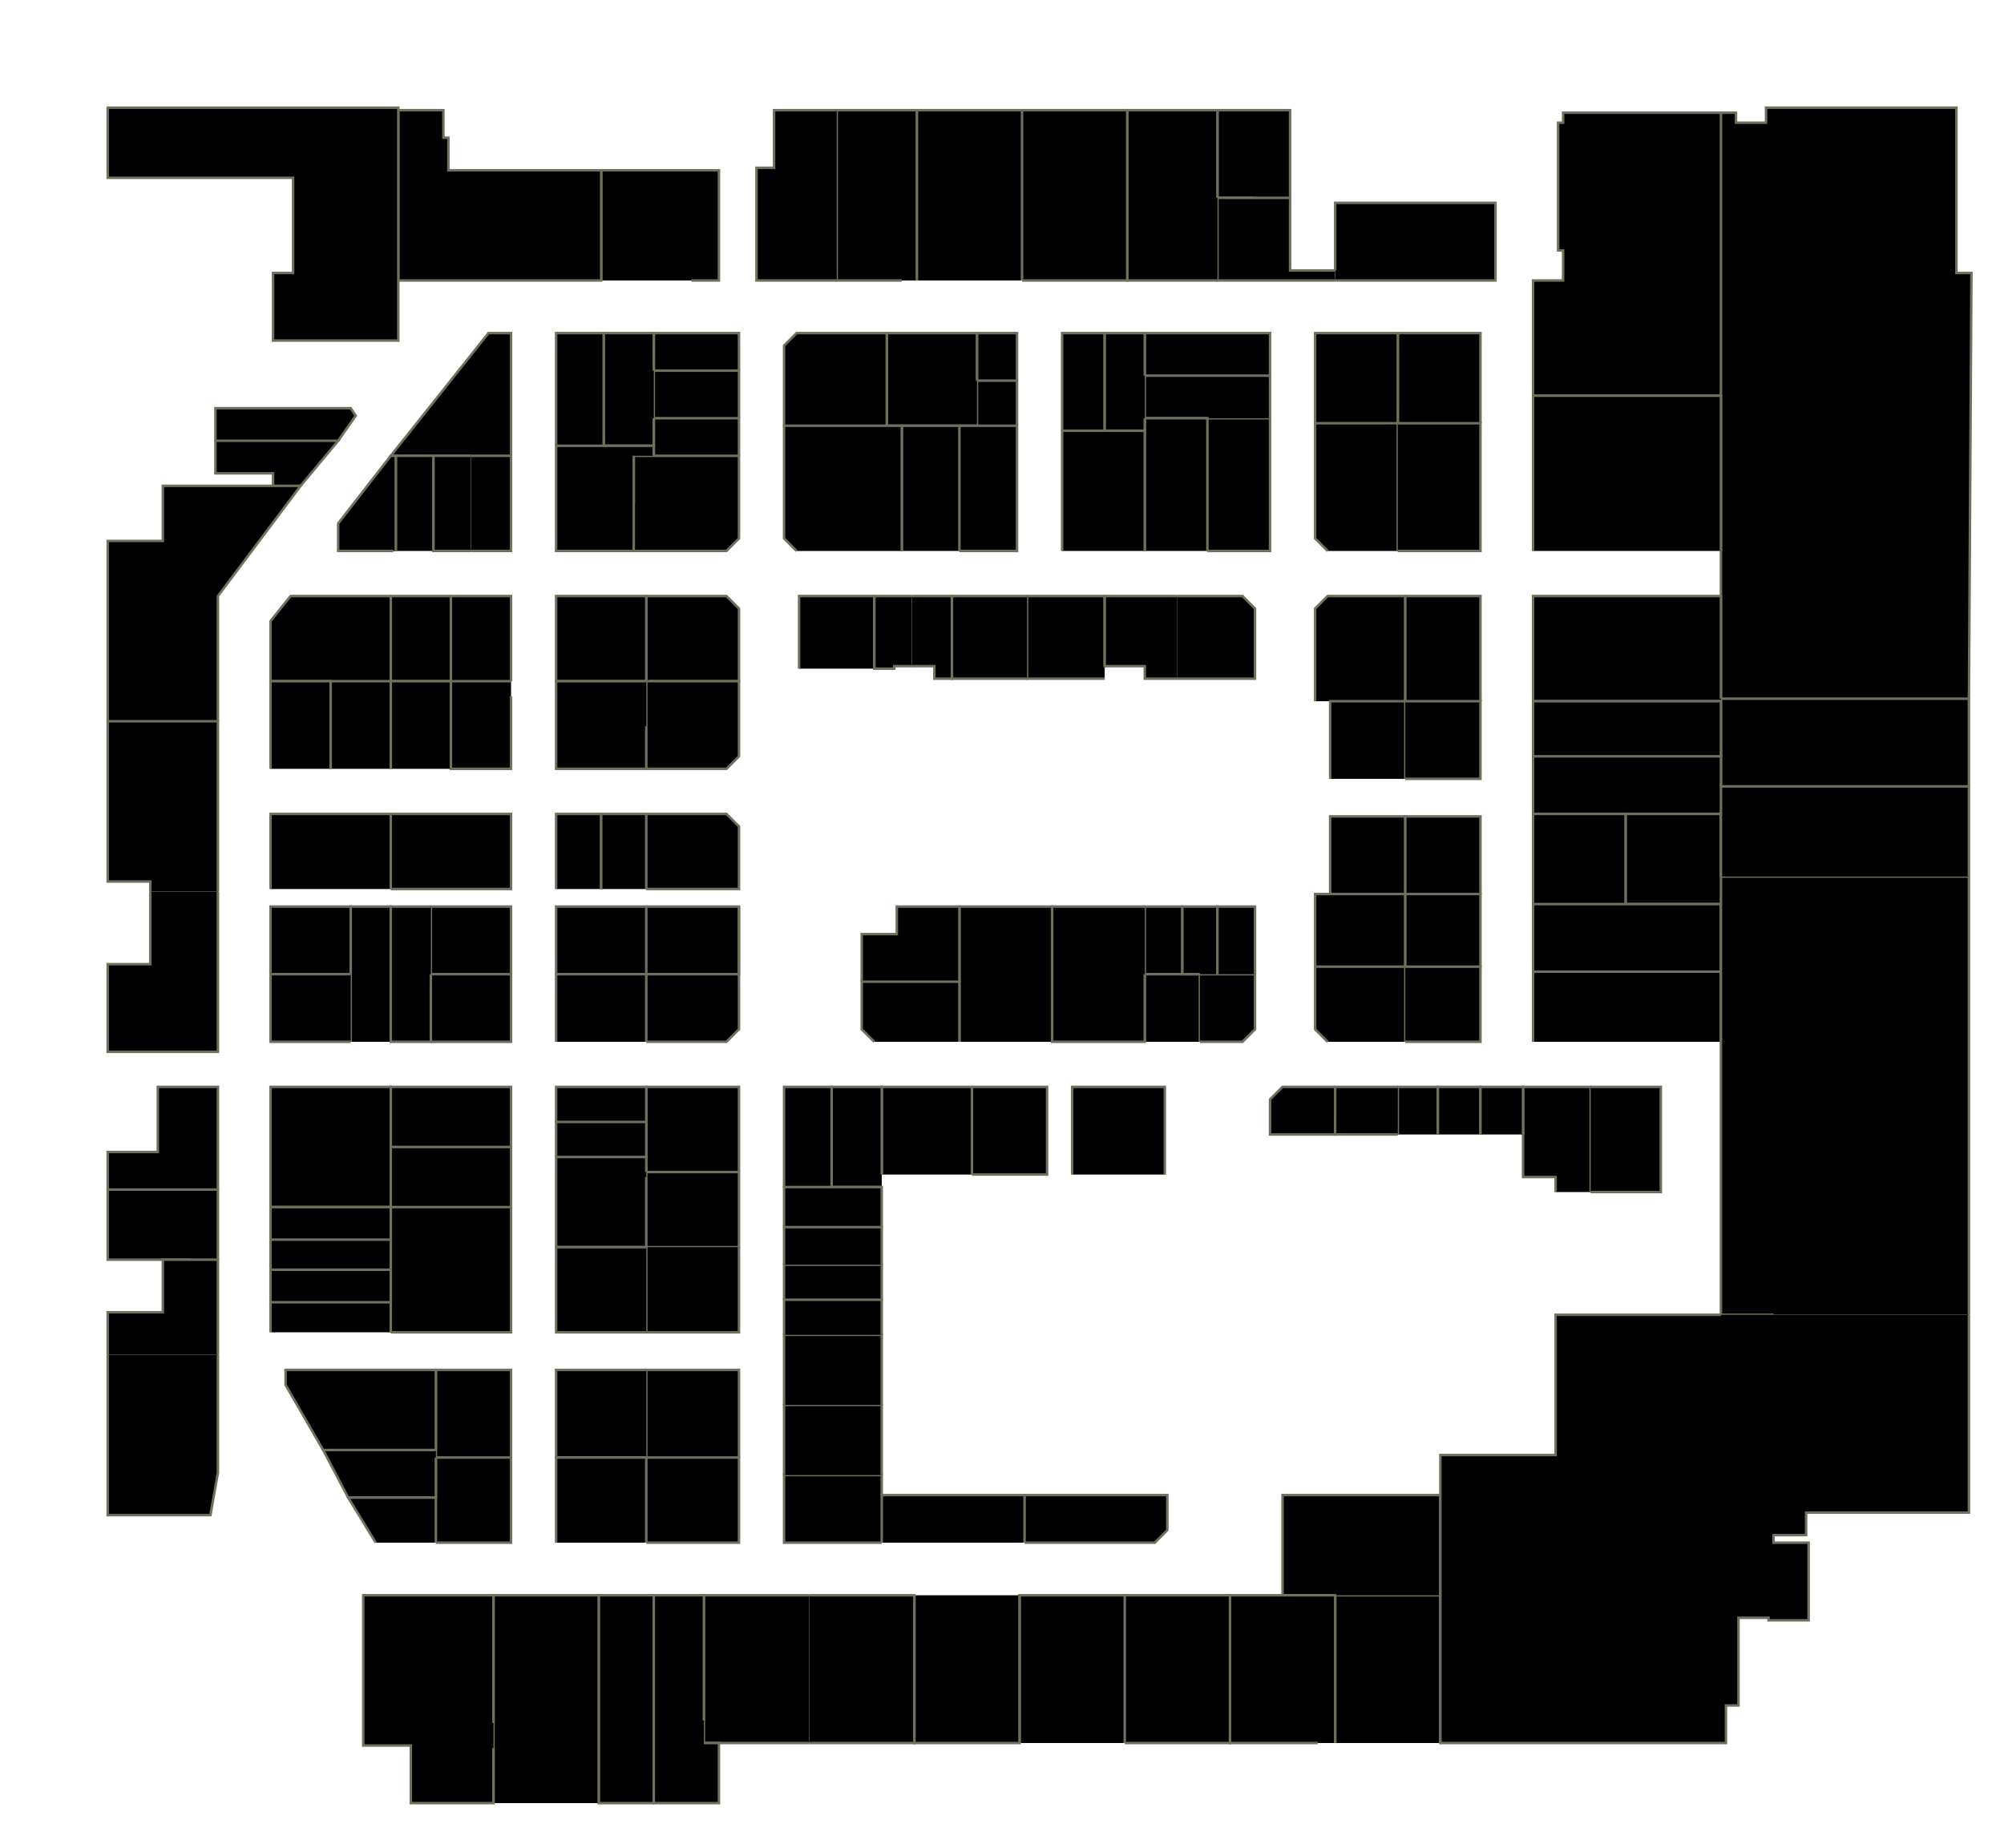 <?xml version="1.0" encoding="utf-8" ?>
<svg baseProfile="full" height="738" version="1.1" width="800" xmlns="http://www.w3.org/2000/svg" xmlns:ev="http://www.w3.org/2001/xml-events" xmlns:xlink="http://www.w3.org/1999/xlink"><defs /><g id="2A02" stroke="red"><polyline points="687,158 612,158 612,112 624,112 624,100 622,100 622,49 624,49 624,45 687,45 687,45" stroke="#6d725c" /></g><g id="2A03" stroke="red"><polyline points="687,279 687,238 687,229 687,220 687,158 687,45 693,45 693,49 705,49 705,43 781,43 781,109 787,109 786,279" stroke="#6d725c" /></g><g id="2A04" stroke="red"><polyline points="687,314 687,302 687,280 687,279 786,279 786,314" stroke="#6d725c" /></g><g id="2A09" stroke="red"><polyline points="533,108 533,81 597,81 597,112 538,112 533,112" stroke="#6d725c" /></g><g id="2A10" stroke="red"><polyline points="558,169 558,133 591,133 591,169" stroke="#6d725c" /></g><g id="2A10A" stroke="red"><polyline points="525,169 525,133 558,133 558,169" stroke="#6d725c" /></g><g id="2A13A" stroke="red"><polyline points="500,79 486,79 486,44 515,44 515,79" stroke="#6d725c" /></g><g id="2A13B" stroke="red"><polyline points="533,112 533,112 486,112 486,79 500,79 515,79 515,79 515,108 533,108" stroke="#6d725c" /></g><g id="2A15" stroke="red"><polyline points="486,112 450,112 450,44 486,44 486,79" stroke="#6d725c" /></g><g id="2A17" stroke="red"><polyline points="408,44 444,44 450,44 450,50 450,100 450,112 444,112 408,112" stroke="#6d725c" /></g><g id="2A18" stroke="red"><polyline points="390,152 390,133 406,133 406,152" stroke="#6d725c" /></g><g id="2A18A" stroke="red"><polyline points="390,170 390,152 406,152 406,170" stroke="#6d725c" /></g><g id="2A19" stroke="red"><polyline points="366,112 366,112 366,44 408,44 408,112" stroke="#6d725c" /></g><g id="2A20" stroke="red"><polyline points="390,170 383,170 360,170 354,170 354,133 390,133 390,152" stroke="#6d725c" /></g><g id="2A21" stroke="red"><polyline points="360,112 334,112 334,44 366,44 366,112" stroke="#6d725c" /></g><g id="2A22" stroke="red"><polyline points="313,170 313,138 318,133 354,133 354,170" stroke="#6d725c" /></g><g id="2A23" stroke="red"><polyline points="334,112 302,112 302,67 309,67 309,44 334,44 334,44" stroke="#6d725c" /></g><g id="2A24" stroke="red"><polyline points="261,148 261,133 295,133 295,148" stroke="#6d725c" /></g><g id="2A24A" stroke="red"><polyline points="261,167 261,148 295,148 295,167" stroke="#6d725c" /></g><g id="2A24B" stroke="red"><polyline points="261,182 261,178 261,167 295,167 295,182" stroke="#6d725c" /></g><g id="2A25" stroke="red"><polyline points="240,112 240,68 287,68 287,68 287,100 287,112 276,112" stroke="#6d725c" /></g><g id="2A26" stroke="red"><polyline points="261,167 261,178 241,178 241,133 261,133 261,148" stroke="#6d725c" /></g><g id="2A26A" stroke="red"><polyline points="222,178 222,133 241,133 241,178" stroke="#6d725c" /></g><g id="2A27" stroke="red"><polyline points="192,68 240,68 240,112 204,112 192,112" stroke="#6d725c" /></g><g id="2A28" stroke="red"><polyline points="188,182 188,182 173,182 158,182 156,182 195,133 204,133 204,182" stroke="#6d725c" /></g><g id="2A29" stroke="red"><polyline points="192,112 159,112 159,44 177,44 177,55 179,55 179,68 192,68" stroke="#6d725c" /></g><g id="2A30" stroke="red"><polyline points="86,176 86,163 140,163 142,166 135,176" stroke="#6d725c" /></g><g id="2A30A" stroke="red"><polyline points="109,194 109,189 86,189 86,176 135,176 120,194" stroke="#6d725c" /></g><g id="2A31" stroke="red"><polyline points="159,44 159,112 159,136 109,136 109,109 117,109 117,71 43,71 43,43 159,43 159,44" stroke="#6d725c" /></g><g id="2B01" stroke="red"><polyline points="612,220 612,158 687,158 687,220" stroke="#6d725c" /></g><g id="2B02" stroke="red"><polyline points="687,280 612,280 612,238 687,238 687,279" stroke="#6d725c" /></g><g id="2B09A" stroke="red"><polyline points="530,220 525,215 525,169 558,169 558,220" stroke="#6d725c" /></g><g id="2B09B" stroke="red"><polyline points="558,169 591,169 591,220 558,220" stroke="#6d725c" /></g><g id="2B10A" stroke="red"><polyline points="525,280 525,243 530,238 561,238 561,280" stroke="#6d725c" /></g><g id="2B10B" stroke="red"><polyline points="561,280 561,238 591,238 591,280" stroke="#6d725c" /></g><g id="2B11" stroke="red"><polyline points="482,167 507,167 507,220 482,220" stroke="#6d725c" /></g><g id="2B11A" stroke="red"><polyline points="457,150 457,133 507,133 507,150" stroke="#6d725c" /></g><g id="2B11B" stroke="red"><polyline points="482,167 457,167 457,150 507,150 507,167" stroke="#6d725c" /></g><g id="2B11C" stroke="red"><polyline points="457,220 457,172 457,167 482,167 482,220" stroke="#6d725c" /></g><g id="2B12A" stroke="red"><polyline points="470,238 496,238 501,243 501,271 470,271" stroke="#6d725c" /></g><g id="2B13A" stroke="red"><polyline points="424,172 424,133 441,133 441,172" stroke="#6d725c" /></g><g id="2B13B" stroke="red"><polyline points="457,167 457,172 441,172 441,133 457,133 457,150" stroke="#6d725c" /></g><g id="2B13C" stroke="red"><polyline points="424,220 424,172 441,172 457,172 457,220" stroke="#6d725c" /></g><g id="2B15" stroke="red"><polyline points="441,271 410,271 410,238 441,238 441,266" stroke="#6d725c" /></g><g id="2B16" stroke="red"><polyline points="410,271 380,271 380,238 410,238 410,238" stroke="#6d725c" /></g><g id="2B16A" stroke="red"><polyline points="470,271 457,271 457,266 441,266 441,238 441,238 441,238 470,238" stroke="#6d725c" /></g><g id="2B17" stroke="red"><polyline points="383,170 390,170 406,170 406,220 383,220" stroke="#6d725c" /></g><g id="2B17A" stroke="red"><polyline points="360,220 360,170 383,170 383,220" stroke="#6d725c" /></g><g id="2B18A" stroke="red"><polyline points="364,266 357,266 357,267 349,267 349,238 364,238" stroke="#6d725c" /></g><g id="2B18B" stroke="red"><polyline points="364,238 364,238 380,238 380,271 373,271 373,266 364,266" stroke="#6d725c" /></g><g id="2B19" stroke="red"><polyline points="318,220 313,215 313,170 354,170 360,170 360,220" stroke="#6d725c" /></g><g id="2B20" stroke="red"><polyline points="319,267 319,238 349,238 349,267" stroke="#6d725c" /></g><g id="2B21" stroke="red"><polyline points="253,201 253,182 261,182 295,182 295,215 290,220 253,220" stroke="#6d725c" /></g><g id="2B22" stroke="red"><polyline points="258,272 258,238 290,238 295,243 295,272 259,272" stroke="#6d725c" /></g><g id="2B23" stroke="red"><polyline points="253,182 253,201 253,220 222,220 222,199 222,178 241,178 261,178 261,182" stroke="#6d725c" /></g><g id="2B24" stroke="red"><polyline points="258,272 222,272 222,238 258,238 258,272" stroke="#6d725c" /></g><g id="2B25" stroke="red"><polyline points="188,182 204,182 204,220 188,220 188,220" stroke="#6d725c" /></g><g id="2B25A" stroke="red"><polyline points="188,220 173,220 173,182 188,182" stroke="#6d725c" /></g><g id="2B26A" stroke="red"><polyline points="180,272 156,272 156,238 180,238" stroke="#6d725c" /></g><g id="2B26B" stroke="red"><polyline points="180,272 180,238 204,238 204,243 204,272" stroke="#6d725c" /></g><g id="2B27" stroke="red"><polyline points="158,220 158,182 173,182 173,220" stroke="#6d725c" /></g><g id="2B27A" stroke="red"><polyline points="157,220 135,220 135,209 156,182 158,182 158,220" stroke="#6d725c" /></g><g id="2B28" stroke="red"><polyline points="132,272 120,272 108,272 108,248 116,238 156,238 156,272" stroke="#6d725c" /></g><g id="2B30" stroke="red"><polyline points="43,288 43,216 65,216 65,194 109,194 120,194 87,238 87,288" stroke="#6d725c" /></g><g id="2C01A" stroke="red"><polyline points="612,302 612,280 687,280 687,302" stroke="#6d725c" /></g><g id="2C01B" stroke="red"><polyline points="687,325 649,325 612,325 612,302 687,302 687,314" stroke="#6d725c" /></g><g id="2C02" stroke="red"><polyline points="612,361 612,325 649,325 649,361" stroke="#6d725c" /></g><g id="2C03" stroke="red"><polyline points="687,361 649,361 649,325 687,325 687,350" stroke="#6d725c" /></g><g id="2C09A" stroke="red"><polyline points="531,311 531,280 561,280 561,311" stroke="#6d725c" /></g><g id="2C09B" stroke="red"><polyline points="561,280 591,280 591,311 561,311" stroke="#6d725c" /></g><g id="2C10A" stroke="red"><polyline points="531,357 531,326 561,326 561,357" stroke="#6d725c" /></g><g id="2C10B" stroke="red"><polyline points="561,357 561,326 591,326 591,357" stroke="#6d725c" /></g><g id="2C11" stroke="red"><polyline points="258,290 258,272 259,272 295,272 295,302 290,307 258,307" stroke="#6d725c" /></g><g id="2C12" stroke="red"><polyline points="258,325 290,325 295,330 295,350 295,355 258,355" stroke="#6d725c" /></g><g id="2C13" stroke="red"><polyline points="258,290 258,307 222,307 222,272 258,272" stroke="#6d725c" /></g><g id="2C14" stroke="red"><polyline points="222,355 222,325 240,325 240,355" stroke="#6d725c" /></g><g id="2C14A" stroke="red"><polyline points="240,355 240,325 258,325 258,355" stroke="#6d725c" /></g><g id="2C15" stroke="red"><polyline points="204,278 204,307 180,307 180,272 204,272" stroke="#6d725c" /></g><g id="2C15A" stroke="red"><polyline points="156,307 156,272 180,272 180,307" stroke="#6d725c" /></g><g id="2C16" stroke="red"><polyline points="156,325 204,325 204,350 204,355 156,355" stroke="#6d725c" /></g><g id="2C17" stroke="red"><polyline points="132,307 132,272 156,272 156,307" stroke="#6d725c" /></g><g id="2C17A" stroke="red"><polyline points="108,307 108,272 120,272 132,272 132,307" stroke="#6d725c" /></g><g id="2C18" stroke="red"><polyline points="108,355 108,325 156,325 156,355" stroke="#6d725c" /></g><g id="2C20" stroke="red"><polyline points="60,356 60,352 43,352 43,288 43,288 87,288 87,322 87,356" stroke="#6d725c" /></g><g id="2D02" stroke="red"><polyline points="612,388 612,361 649,361 687,361 687,388" stroke="#6d725c" /></g><g id="2D03" stroke="red"><polyline points="612,416 612,388 687,388 687,416" stroke="#6d725c" /></g><g id="2D08" stroke="red"><polyline points="708,525 687,525 687,416 687,388 687,361 687,350 786,350 786,525" stroke="#6d725c" /></g><g id="2D08A" stroke="red"><polyline points="687,350 687,325 687,314 786,314 786,350" stroke="#6d725c" /></g><g id="2D12A" stroke="red"><polyline points="621,476 621,470 608,470 608,453 608,434 635,434 635,476" stroke="#6d725c" /></g><g id="2D12B" stroke="red"><polyline points="635,434 663,434 663,476 635,476" stroke="#6d725c" /></g><g id="2D14" stroke="red"><polyline points="558,453 558,434 574,434 574,453" stroke="#6d725c" /></g><g id="2D14A" stroke="red"><polyline points="574,453 574,434 591,434 591,453" stroke="#6d725c" /></g><g id="2D14B" stroke="red"><polyline points="591,453 591,434 608,434 608,453" stroke="#6d725c" /></g><g id="2D15A" stroke="red"><polyline points="525,386 525,357 531,357 561,357 561,386" stroke="#6d725c" /></g><g id="2D15B" stroke="red"><polyline points="561,386 561,357 591,357 591,386" stroke="#6d725c" /></g><g id="2D15C" stroke="red"><polyline points="530,416 525,411 525,386 561,386 561,416" stroke="#6d725c" /></g><g id="2D15D" stroke="red"><polyline points="561,386 591,386 591,416 561,416" stroke="#6d725c" /></g><g id="2D16" stroke="red"><polyline points="533,444 533,453 507,453 507,439 512,434 533,434" stroke="#6d725c" /></g><g id="2D16A" stroke="red"><polyline points="558,453 533,453 533,444 533,434 533,434 533,434 558,434 558,434" stroke="#6d725c" /></g><g id="2D17A" stroke="red"><polyline points="457,389 457,362 472,362 472,389" stroke="#6d725c" /></g><g id="2D17B" stroke="red"><polyline points="457,416 457,389 472,389 479,389 479,416" stroke="#6d725c" /></g><g id="2D17C" stroke="red"><polyline points="479,389 486,389 501,389 501,411 496,416 479,416" stroke="#6d725c" /></g><g id="2D17D" stroke="red"><polyline points="479,389 472,389 472,362 486,362 486,389" stroke="#6d725c" /></g><g id="2D17E" stroke="red"><polyline points="486,389 486,362 501,362 501,389" stroke="#6d725c" /></g><g id="2D18A" stroke="red"><polyline points="428,469 428,434 465,434 465,469" stroke="#6d725c" /></g><g id="2D19" stroke="red"><polyline points="457,389 457,416 420,416 420,362 441,362 457,362" stroke="#6d725c" /></g><g id="2D20" stroke="red"><polyline points="388,434 418,434 418,469 388,469" stroke="#6d725c" /></g><g id="2D21" stroke="red"><polyline points="383,416 383,392 383,362 420,362 420,416" stroke="#6d725c" /></g><g id="2D22" stroke="red"><polyline points="352,469 352,434 388,434 388,469" stroke="#6d725c" /></g><g id="2D23A" stroke="red"><polyline points="344,392 344,373 358,373 358,362 383,362 383,392" stroke="#6d725c" /></g><g id="2D23B" stroke="red"><polyline points="349,416 344,411 344,392 383,392 383,416" stroke="#6d725c" /></g><g id="2D24A" stroke="red"><polyline points="313,474 313,434 332,434 332,474" stroke="#6d725c" /></g><g id="2D24B" stroke="red"><polyline points="352,474 332,474 332,434 352,434 352,469" stroke="#6d725c" /></g><g id="2D25" stroke="red"><polyline points="258,362 295,362 295,389 258,389" stroke="#6d725c" /></g><g id="2D25A" stroke="red"><polyline points="258,389 295,389 295,362 295,369 295,411 290,416 258,416" stroke="#6d725c" /></g><g id="2D26" stroke="red"><polyline points="258,468 258,462 258,448 258,434 274,434 295,434 295,448 295,468 295,468 295,468" stroke="#6d725c" /></g><g id="2D27" stroke="red"><polyline points="222,389 222,362 258,362 258,389" stroke="#6d725c" /></g><g id="2D27A" stroke="red"><polyline points="222,416 222,389 258,389 258,416" stroke="#6d725c" /></g><g id="2D28A" stroke="red"><polyline points="222,448 222,434 258,434 258,448" stroke="#6d725c" /></g><g id="2D28B" stroke="red"><polyline points="222,462 222,448 258,448 258,462" stroke="#6d725c" /></g><g id="2D29" stroke="red"><polyline points="172,389 172,362 204,362 204,389" stroke="#6d725c" /></g><g id="2D29A" stroke="red"><polyline points="172,389 204,389 204,416 172,416" stroke="#6d725c" /></g><g id="2D30" stroke="red"><polyline points="156,458 156,434 204,434 204,458" stroke="#6d725c" /></g><g id="2D31A" stroke="red"><polyline points="140,416 140,389 140,362 156,362 156,416" stroke="#6d725c" /></g><g id="2D31B" stroke="red"><polyline points="172,389 172,416 156,416 156,362 172,362" stroke="#6d725c" /></g><g id="2D32" stroke="red"><polyline points="156,482 108,482 108,434 120,434 156,434 156,458" stroke="#6d725c" /></g><g id="2D33" stroke="red"><polyline points="352,616 352,616 313,616 313,589 352,589 352,597" stroke="#6d725c" /></g><g id="2D34" stroke="red"><polyline points="43,475 43,460 63,460 63,434 87,434 87,469 87,475" stroke="#6d725c" /></g><g id="2D34A" stroke="red"><polyline points="76,503 65,503 43,503 43,475 87,475 87,503" stroke="#6d725c" /></g><g id="2D35" stroke="red"><polyline points="87,356 87,388 87,420 43,420 43,385 60,385 60,356" stroke="#6d725c" /></g><g id="2E01" stroke="red"><polyline points="313,589 313,561 352,561 352,589" stroke="#6d725c" /></g><g id="2E03" stroke="red"><polyline points="313,561 313,533 313,533 352,533 352,561" stroke="#6d725c" /></g><g id="2E05" stroke="red"><polyline points="313,519 313,505 352,505 352,519" stroke="#6d725c" /></g><g id="2E05A" stroke="red"><polyline points="313,533 313,519 352,519 352,533" stroke="#6d725c" /></g><g id="2E07" stroke="red"><polyline points="313,490 313,474 313,474 332,474 352,474 352,490" stroke="#6d725c" /></g><g id="2E07A" stroke="red"><polyline points="313,505 313,490 352,490 352,505" stroke="#6d725c" /></g><g id="2E08" stroke="red"><polyline points="258,470 258,468 295,468 295,498 258,498" stroke="#6d725c" /></g><g id="2E11" stroke="red"><polyline points="295,498 295,518 295,532 258,532 258,498 258,498" stroke="#6d725c" /></g><g id="2E12" stroke="red"><polyline points="258,582 258,547 295,547 295,582" stroke="#6d725c" /></g><g id="2E13A" stroke="red"><polyline points="108,389 108,362 140,362 140,389" stroke="#6d725c" /></g><g id="2E14" stroke="red"><polyline points="258,582 258,582 222,582 222,547 258,547 258,547" stroke="#6d725c" /></g><g id="2E15" stroke="red"><polyline points="258,470 258,498 258,498 222,498 222,462 258,462 258,468" stroke="#6d725c" /></g><g id="2E16" stroke="red"><polyline points="140,416 108,416 108,389 140,389" stroke="#6d725c" /></g><g id="2E17" stroke="red"><polyline points="156,482 156,458 204,458 204,482" stroke="#6d725c" /></g><g id="2E18A" stroke="red"><polyline points="174,582 174,579 174,547 204,547 204,582" stroke="#6d725c" /></g><g id="2E18B" stroke="red"><polyline points="174,598 174,582 204,582 204,616 174,616" stroke="#6d725c" /></g><g id="2E19" stroke="red"><polyline points="156,520 156,507 156,495 156,482 204,482 204,518 204,532 204,532 156,532" stroke="#6d725c" /></g><g id="2E20A" stroke="red"><polyline points="108,495 108,482 156,482 156,495" stroke="#6d725c" /></g><g id="2E20B" stroke="red"><polyline points="108,507 108,495 156,495 156,507" stroke="#6d725c" /></g><g id="2E20C" stroke="red"><polyline points="108,520 108,507 156,507 156,520" stroke="#6d725c" /></g><g id="2E20D" stroke="red"><polyline points="108,532 108,520 156,520 156,532" stroke="#6d725c" /></g><g id="2E21" stroke="red"><polyline points="129,579 114,553 114,547 174,547 174,579" stroke="#6d725c" /></g><g id="2E24" stroke="red"><polyline points="43,541 43,524 65,524 65,503 76,503 87,503 87,541 87,541" stroke="#6d725c" /></g><g id="2E26" stroke="red"><polyline points="87,541 87,588 84,605 43,605 43,541 43,541" stroke="#6d725c" /></g><g id="2F04" stroke="red"><polyline points="533,696 533,696 533,637 575,637 575,696" stroke="#6d725c" /></g><g id="2F05" stroke="red"><polyline points="533,637 512,637 512,597 575,597 575,637" stroke="#6d725c" /></g><g id="2F06" stroke="red"><polyline points="526,696 491,696 491,637 533,637 533,696" stroke="#6d725c" /></g><g id="2F08" stroke="red"><polyline points="449,637 491,637 491,696 484,696 449,696 449,696" stroke="#6d725c" /></g><g id="2F09" stroke="red"><polyline points="409,597 466,597 466,611 461,616 409,616" stroke="#6d725c" /></g><g id="2F10" stroke="red"><polyline points="407,696 407,637 449,637 449,696" stroke="#6d725c" /></g><g id="2F11" stroke="red"><polyline points="352,616 352,597 409,597 409,616" stroke="#6d725c" /></g><g id="2F12" stroke="red"><polyline points="407,637 407,696 365,696 365,637" stroke="#6d725c" /></g><g id="2F13" stroke="red"><polyline points="258,532 222,532 222,498 258,498" stroke="#6d725c" /></g><g id="2F14" stroke="red"><polyline points="323,637 365,637 365,696 323,696" stroke="#6d725c" /></g><g id="2F15" stroke="red"><polyline points="258,582 295,582 295,602 295,616 274,616 258,616" stroke="#6d725c" /></g><g id="2F16" stroke="red"><polyline points="323,696 287,696 281,696 281,687 281,637 323,637" stroke="#6d725c" /></g><g id="2F17" stroke="red"><polyline points="222,616 222,582 258,582 258,616" stroke="#6d725c" /></g><g id="2F18" stroke="red"><polyline points="261,720 261,720 239,720 239,637 261,637 261,637" stroke="#6d725c" /></g><g id="2F18A" stroke="red"><polyline points="281,696 281,696 287,696 287,720 261,720 261,637 281,637 281,687" stroke="#6d725c" /></g><g id="2F20" stroke="red"><polyline points="197,720 197,698 197,688 197,688 197,637 239,637 239,720" stroke="#6d725c" /></g><g id="2F21A" stroke="red"><polyline points="174,582 174,598 139,598 129,579 174,579" stroke="#6d725c" /></g><g id="2F21B" stroke="red"><polyline points="150,616 139,598 174,598 174,616" stroke="#6d725c" /></g><g id="2F22" stroke="red"><polyline points="197,698 197,720 164,720 164,697 145,697 145,637 197,637 197,688" stroke="#6d725c" /></g><g id="2F-H08" stroke="red"><polyline points="786,525 786,525 786,604 721,604 721,613 708,613 708,616 722,616 722,647 706,647 706,646 694,646 694,681 689,681 689,696 575,696 575,637 575,637 575,597 575,581 621,581 621,525 687,525 687,525" stroke="#6d725c" /></g></svg>